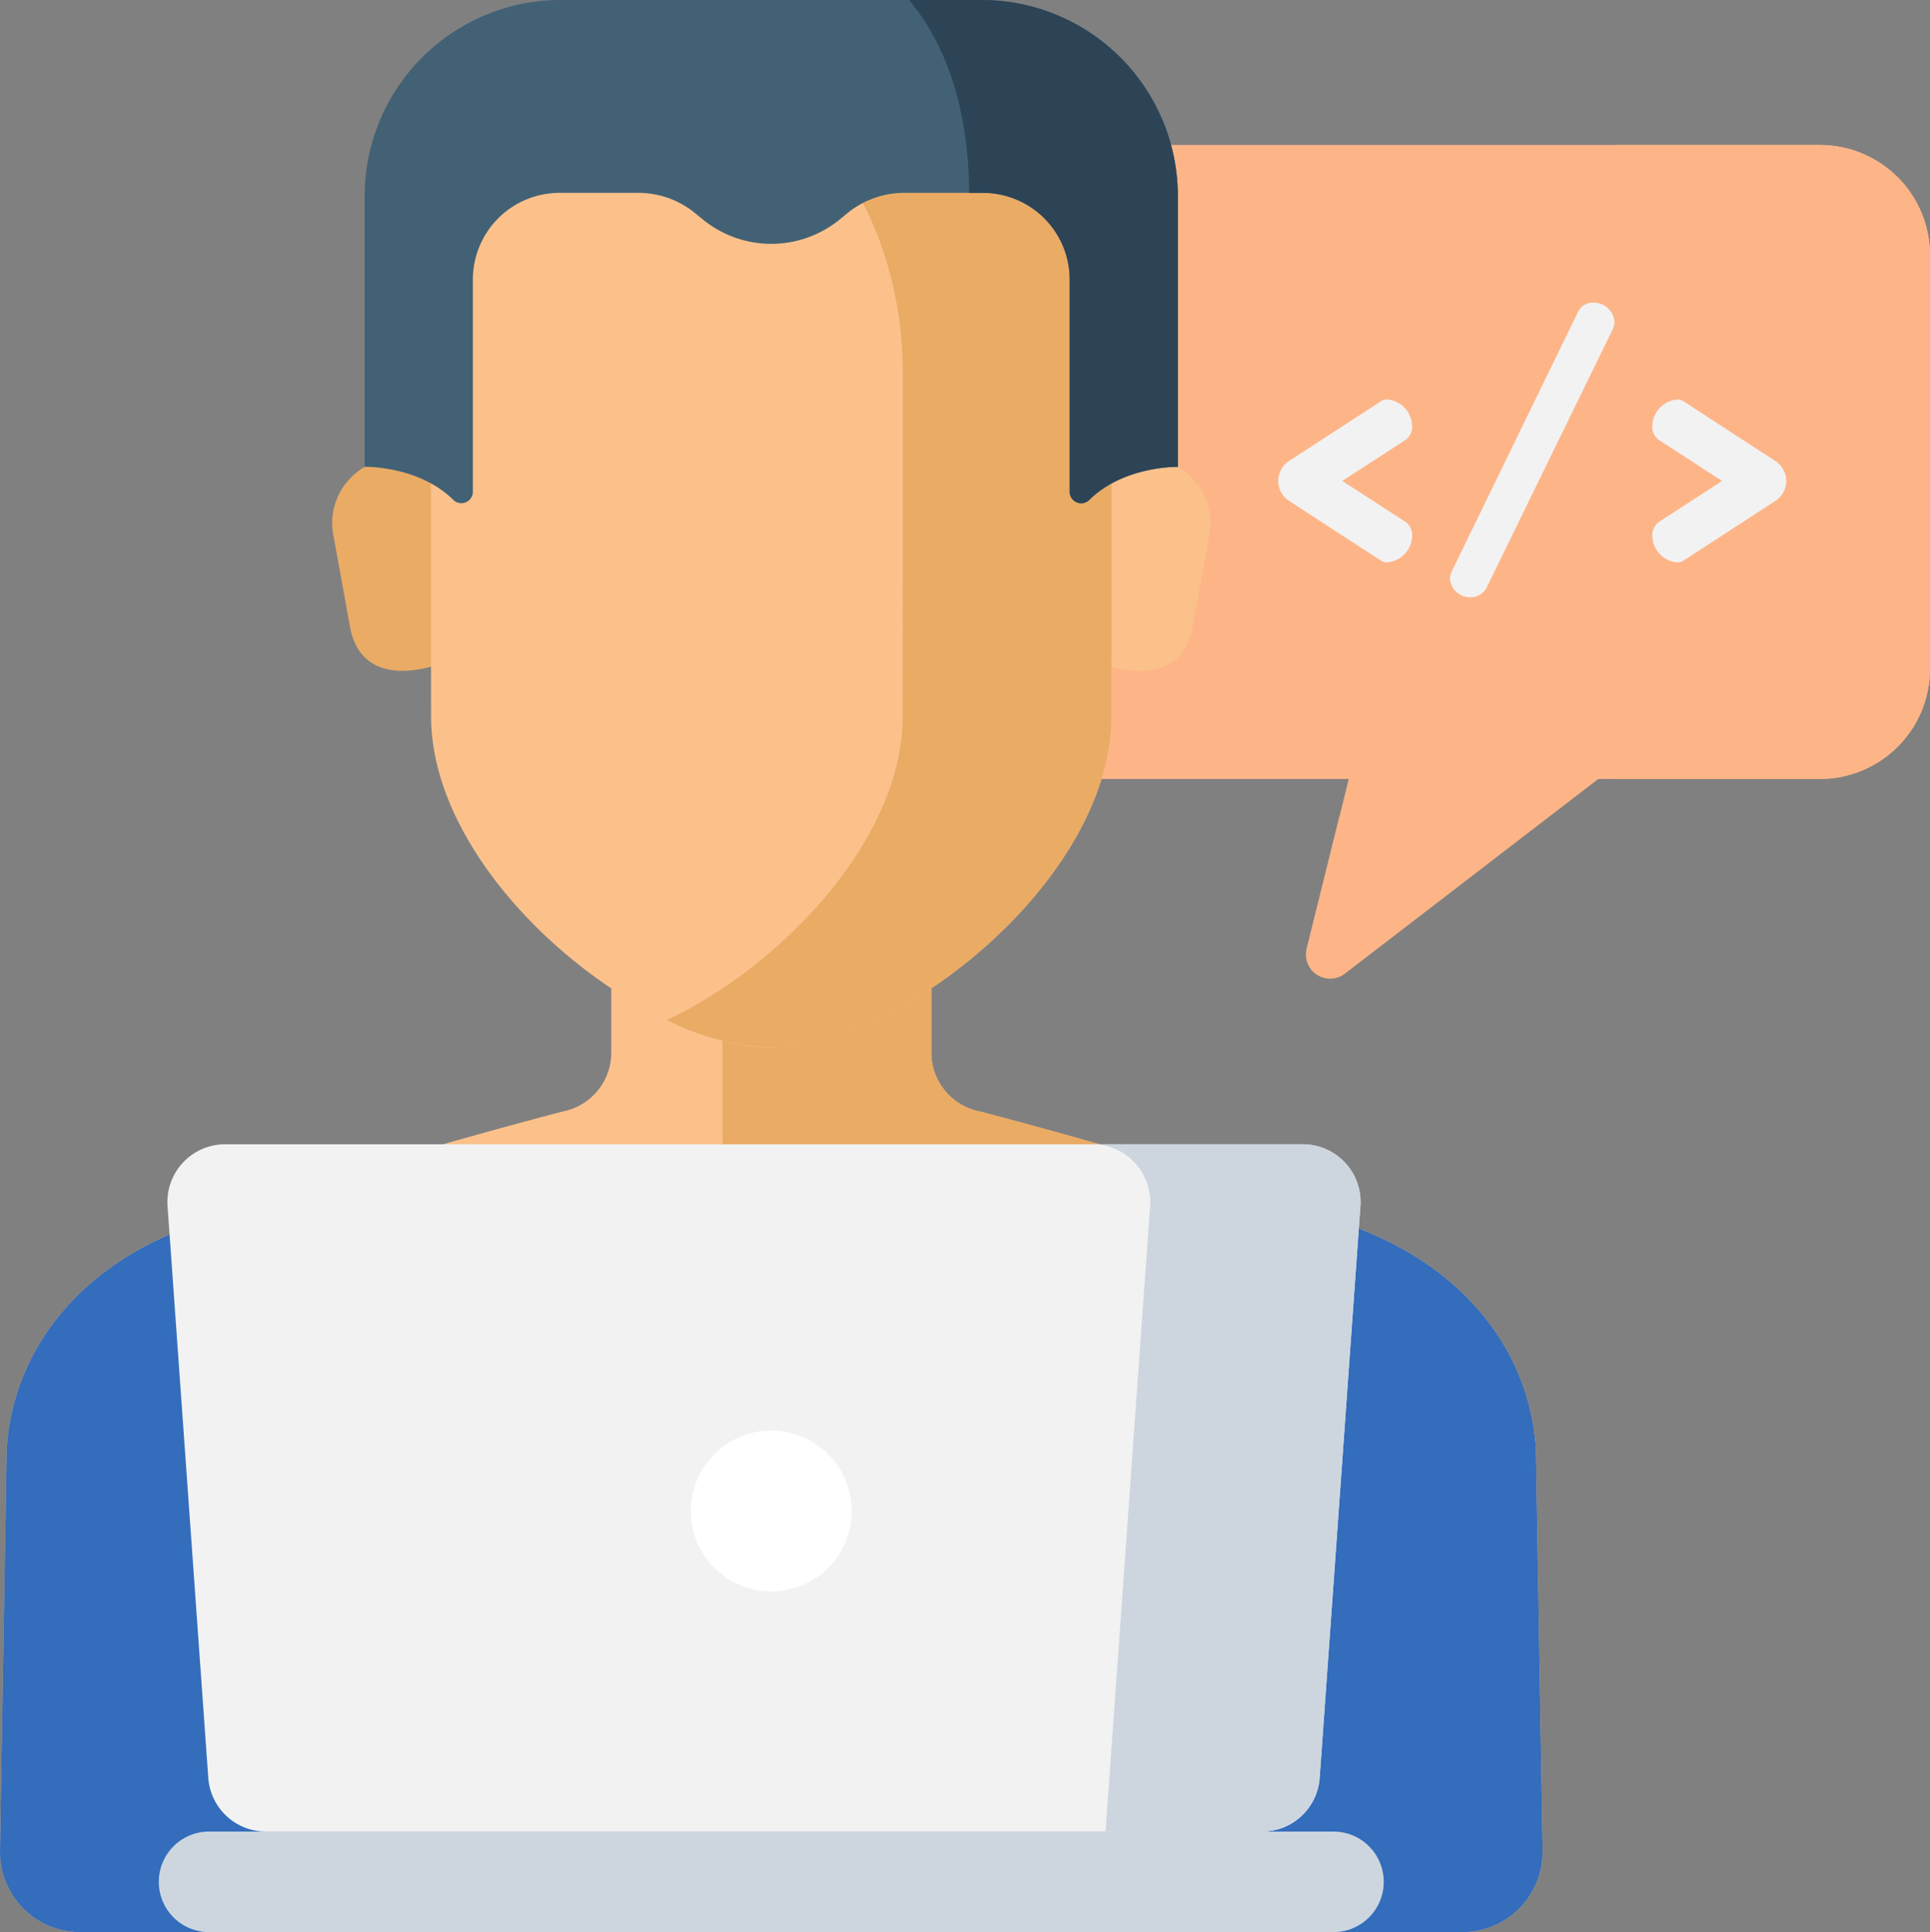<svg xmlns="http://www.w3.org/2000/svg" width="198.086" height="198.257" viewBox="0 0 198.086 198.257">
    <rect x="0" y="0" width="198.086" height="198.257" fill="#808080" stroke="none"/>
    <defs>
        <style>
            .cls-1{fill:#fdb588}.cls-2{fill:#f2f2f2}.cls-3{fill:#fcc18b}.cls-4{fill:#eaab65}.cls-8{fill:#cdd6df}
        </style>
    </defs>
    <g id="web-development" transform="translate(.002)">
        <path id="Path_5349" data-name="Path 5349" class="cls-1" d="M345.712 38.414h-75.051a11.3 11.3 0 0 0-11.3 11.3V92.17a11.3 11.3 0 0 0 11.3 11.3h26.7l-4.315 17.416a2.472 2.472 0 0 0 3.9 2.555l26-19.969h22.769a11.3 11.3 0 0 0 11.3-11.3V49.718a11.3 11.3 0 0 0-11.3-11.3zm0 0" transform="translate(-158.931 -23.539)"/>
        <path id="Path_5350" data-name="Path 5350" class="cls-1" d="m349.564 210.377-3.338 13.471a2.472 2.472 0 0 0 3.9 2.555l26-19.969H354.7zm0 0" transform="translate(-212.114 -126.498)"/>
        <path id="Path_5351" data-name="Path 5351" class="cls-1" d="M448.458 38.414h-21.427a11.3 11.3 0 0 1 11.3 11.3V92.17a11.3 11.3 0 0 1-11.3 11.3h21.427a11.3 11.3 0 0 0 11.3-11.3V49.718a11.3 11.3 0 0 0-11.3-11.3zm0 0" transform="translate(-261.677 -23.539)"/>
        <g id="Group_3984" data-name="Group 3984" transform="translate(131.191 31.062)">
            <path id="Path_5352" data-name="Path 5352" class="cls-2" d="m339.95 112.166 9.386-6.1a1.111 1.111 0 0 1 .7-.185 2.793 2.793 0 0 1 2.512 2.7 1.69 1.69 0 0 1-.666 1.44l-6.5 4.213 6.5 4.211a1.693 1.693 0 0 1 .666 1.441 2.794 2.794 0 0 1-2.512 2.7 1.121 1.121 0 0 1-.7-.185l-9.386-6.1a2.442 2.442 0 0 1 0-4.138zm0 0" transform="translate(-338.805 -95.947)"/>
            <path id="Path_5353" data-name="Path 5353" class="cls-2" d="M401.205 82.176a1.6 1.6 0 0 1-.148.7l-13.005 26.64a1.853 1.853 0 0 1-1.662.924 2.044 2.044 0 0 1-2.069-1.959 1.668 1.668 0 0 1 .185-.7l12.969-26.64a1.627 1.627 0 0 1 1.552-.923 2.115 2.115 0 0 1 2.18 1.957zm0 0" transform="translate(-366.696 -80.219)"/>
            <path id="Path_5354" data-name="Path 5354" class="cls-2" d="m450.545 116.305-9.384 6.1a1.121 1.121 0 0 1-.7.185 2.793 2.793 0 0 1-2.514-2.7 1.693 1.693 0 0 1 .666-1.441l6.5-4.211-6.5-4.213a1.69 1.69 0 0 1-.666-1.44 2.793 2.793 0 0 1 2.514-2.7 1.111 1.111 0 0 1 .7.185l9.384 6.1a2.442 2.442 0 0 1 0 4.138zm0 0" transform="translate(-399.556 -95.948)"/>
        </g>
        <path id="Path_5355" data-name="Path 5355" class="cls-3" d="M157.634 292.357c-.563-9.591-6.652-17.408-15.714-21.653-11.093-5.193-41.3-13.052-41.3-13.052a6.16 6.16 0 0 1-5.035-6.058v-17.27H62.737v17.271a6.162 6.162 0 0 1-5.037 6.058s-30.209 7.859-41.3 13.047C7.334 274.949 1.244 282.766.682 292.357L0 333.528a8.22 8.22 0 0 0 8.219 8.318H150.1a8.22 8.22 0 0 0 8.219-8.318zm0 0" transform="translate(0 -143.589)"/>
        <path id="Path_5356" data-name="Path 5356" class="cls-4" d="M274.985 292.357c-.563-9.591-6.652-17.408-15.714-21.653-11.093-5.193-41.3-13.052-41.3-13.052a6.16 6.16 0 0 1-5.035-6.058v-17.27H191.5v27.627a6.161 6.161 0 0 0 5.035 6.058s30.211 7.859 41.3 13.052c9.062 4.244 15.151 12.061 15.714 21.653l.647 39.132h13.243a8.22 8.22 0 0 0 8.219-8.318zm0 0" transform="translate(-117.351 -143.589)"/>
        <path id="Path_5357" data-name="Path 5357" class="cls-4" d="M99.107 121.426h-4.313a6.66 6.66 0 0 0-6.563 8.021l1.694 9.322c1.313 6.911 9.192 3.753 9.192 3.753zm0 0" transform="translate(-53.997 -74.407)"/>
        <path id="Path_5358" data-name="Path 5358" class="cls-3" d="M292.342 121.426h4.311a6.66 6.66 0 0 1 6.563 8.021l-1.693 9.322c-1.314 6.911-9.192 3.753-9.192 3.753zm0 0" transform="translate(-179.136 -74.407)"/>
        <path id="Path_5359" data-name="Path 5359" class="cls-3" d="M173.06 14.361a33.956 33.956 0 0 0-47.8 0c-7.15 6.613-11.025 16.431-11.025 26.565l.011 35.332c0 16.7 21.712 34 34.913 34s34.913-17.3 34.913-34l.009-35.332c.004-10.133-3.87-19.952-11.021-26.565zm0 0" transform="translate(-70.004 -2.774)"/>
        <path id="Path_5360" data-name="Path 5360" class="cls-4" d="M211.373 14.361a35.268 35.268 0 0 0-23.9-9.833 34.264 34.264 0 0 0-10.714 1.82 37.147 37.147 0 0 1 13.184 8.014c7.151 6.613 11.025 16.433 11.025 26.565l-.009 35.332c0 12.639-12.43 25.617-24.2 31.185a25.964 25.964 0 0 0 10.714 2.818c13.2 0 34.913-17.3 34.913-34l.009-35.332c0-10.133-3.874-19.952-11.025-26.565zm0 0" transform="translate(-108.317 -2.774)"/>
        <path id="Path_5361" data-name="Path 5361" d="M159.989 0h-43.207a20.129 20.129 0 0 0-20.129 20.129V47.9s5.544-.126 9.106 3.4a1.178 1.178 0 0 0 2-.846V28.689a8.9 8.9 0 0 1 8.9-8.9h8.085a9.192 9.192 0 0 1 5.817 2.075l.793.647a11.11 11.11 0 0 0 14.065 0l.794-.647a9.192 9.192 0 0 1 5.817-2.075h8.085a8.9 8.9 0 0 1 8.9 8.9V50.46a1.179 1.179 0 0 0 2 .846c3.562-3.526 9.1-3.4 9.1-3.4V20.129A20.129 20.129 0 0 0 159.989 0zm0 0" transform="translate(-59.228)" style="fill:#426175"/>
        <path id="Path_5362" data-name="Path 5362" d="M248.392 0h-7.474c3.762 4.427 6.12 11.077 6.18 19.792h1.419a8.9 8.9 0 0 1 8.9 8.9V50.46a1.179 1.179 0 0 0 2 .846c3.562-3.524 9.1-3.4 9.1-3.4V20.129A20.129 20.129 0 0 0 248.392 0zm0 0" transform="translate(-147.631)" style="fill:#2c4456"/>
        <path id="Path_5363" data-name="Path 5363" d="M141.92 312.93c-6.456-3.022-19.384-6.947-29.066-9.7l-2.093.793a89.219 89.219 0 0 1-63.2 0l-2.095-.793c-9.682 2.753-22.608 6.678-29.064 9.7-9.069 4.243-15.158 12.06-15.721 21.651L0 375.752a8.22 8.22 0 0 0 8.219 8.318H150.1a8.22 8.22 0 0 0 8.219-8.318l-.682-41.171c-.563-9.591-6.652-17.408-15.714-21.651zm0 0" transform="translate(0 -185.813)" style="fill:#336dbc"/>
        <path id="Path_5364" data-name="Path 5364" class="cls-2" d="M156.717 373.75H54.476a5.928 5.928 0 0 1-5.913-5.506l-4.181-58.67a5.926 5.926 0 0 1 5.911-6.348H160.9a5.927 5.927 0 0 1 5.911 6.348l-4.181 58.672a5.928 5.928 0 0 1-5.913 5.5zm0 0" transform="translate(-27.188 -185.811)"/>
        <path id="Path_5365" data-name="Path 5365" class="cls-8" d="M311.155 303.229h-21.584a5.926 5.926 0 0 1 5.911 6.348l-4.574 64.174h16.065a5.928 5.928 0 0 0 5.913-5.506l4.181-58.67a5.925 5.925 0 0 0-5.911-6.347zm0 0" transform="translate(-177.444 -185.813)"/>
        <path id="Path_5366" data-name="Path 5366" class="cls-8" d="M162.654 495.675H47.248a5.158 5.158 0 1 1 0-10.316h115.406a5.158 5.158 0 1 1 0 10.316zm0 0" transform="translate(-25.793 -297.419)"/>
        <path id="Path_5367" data-name="Path 5367" d="M199.621 387.34a8.256 8.256 0 1 1-8.256-8.254 8.255 8.255 0 0 1 8.256 8.254zm0 0" transform="translate(-112.207 -232.296)" style="fill:#fff"/>
    </g>
</svg>

